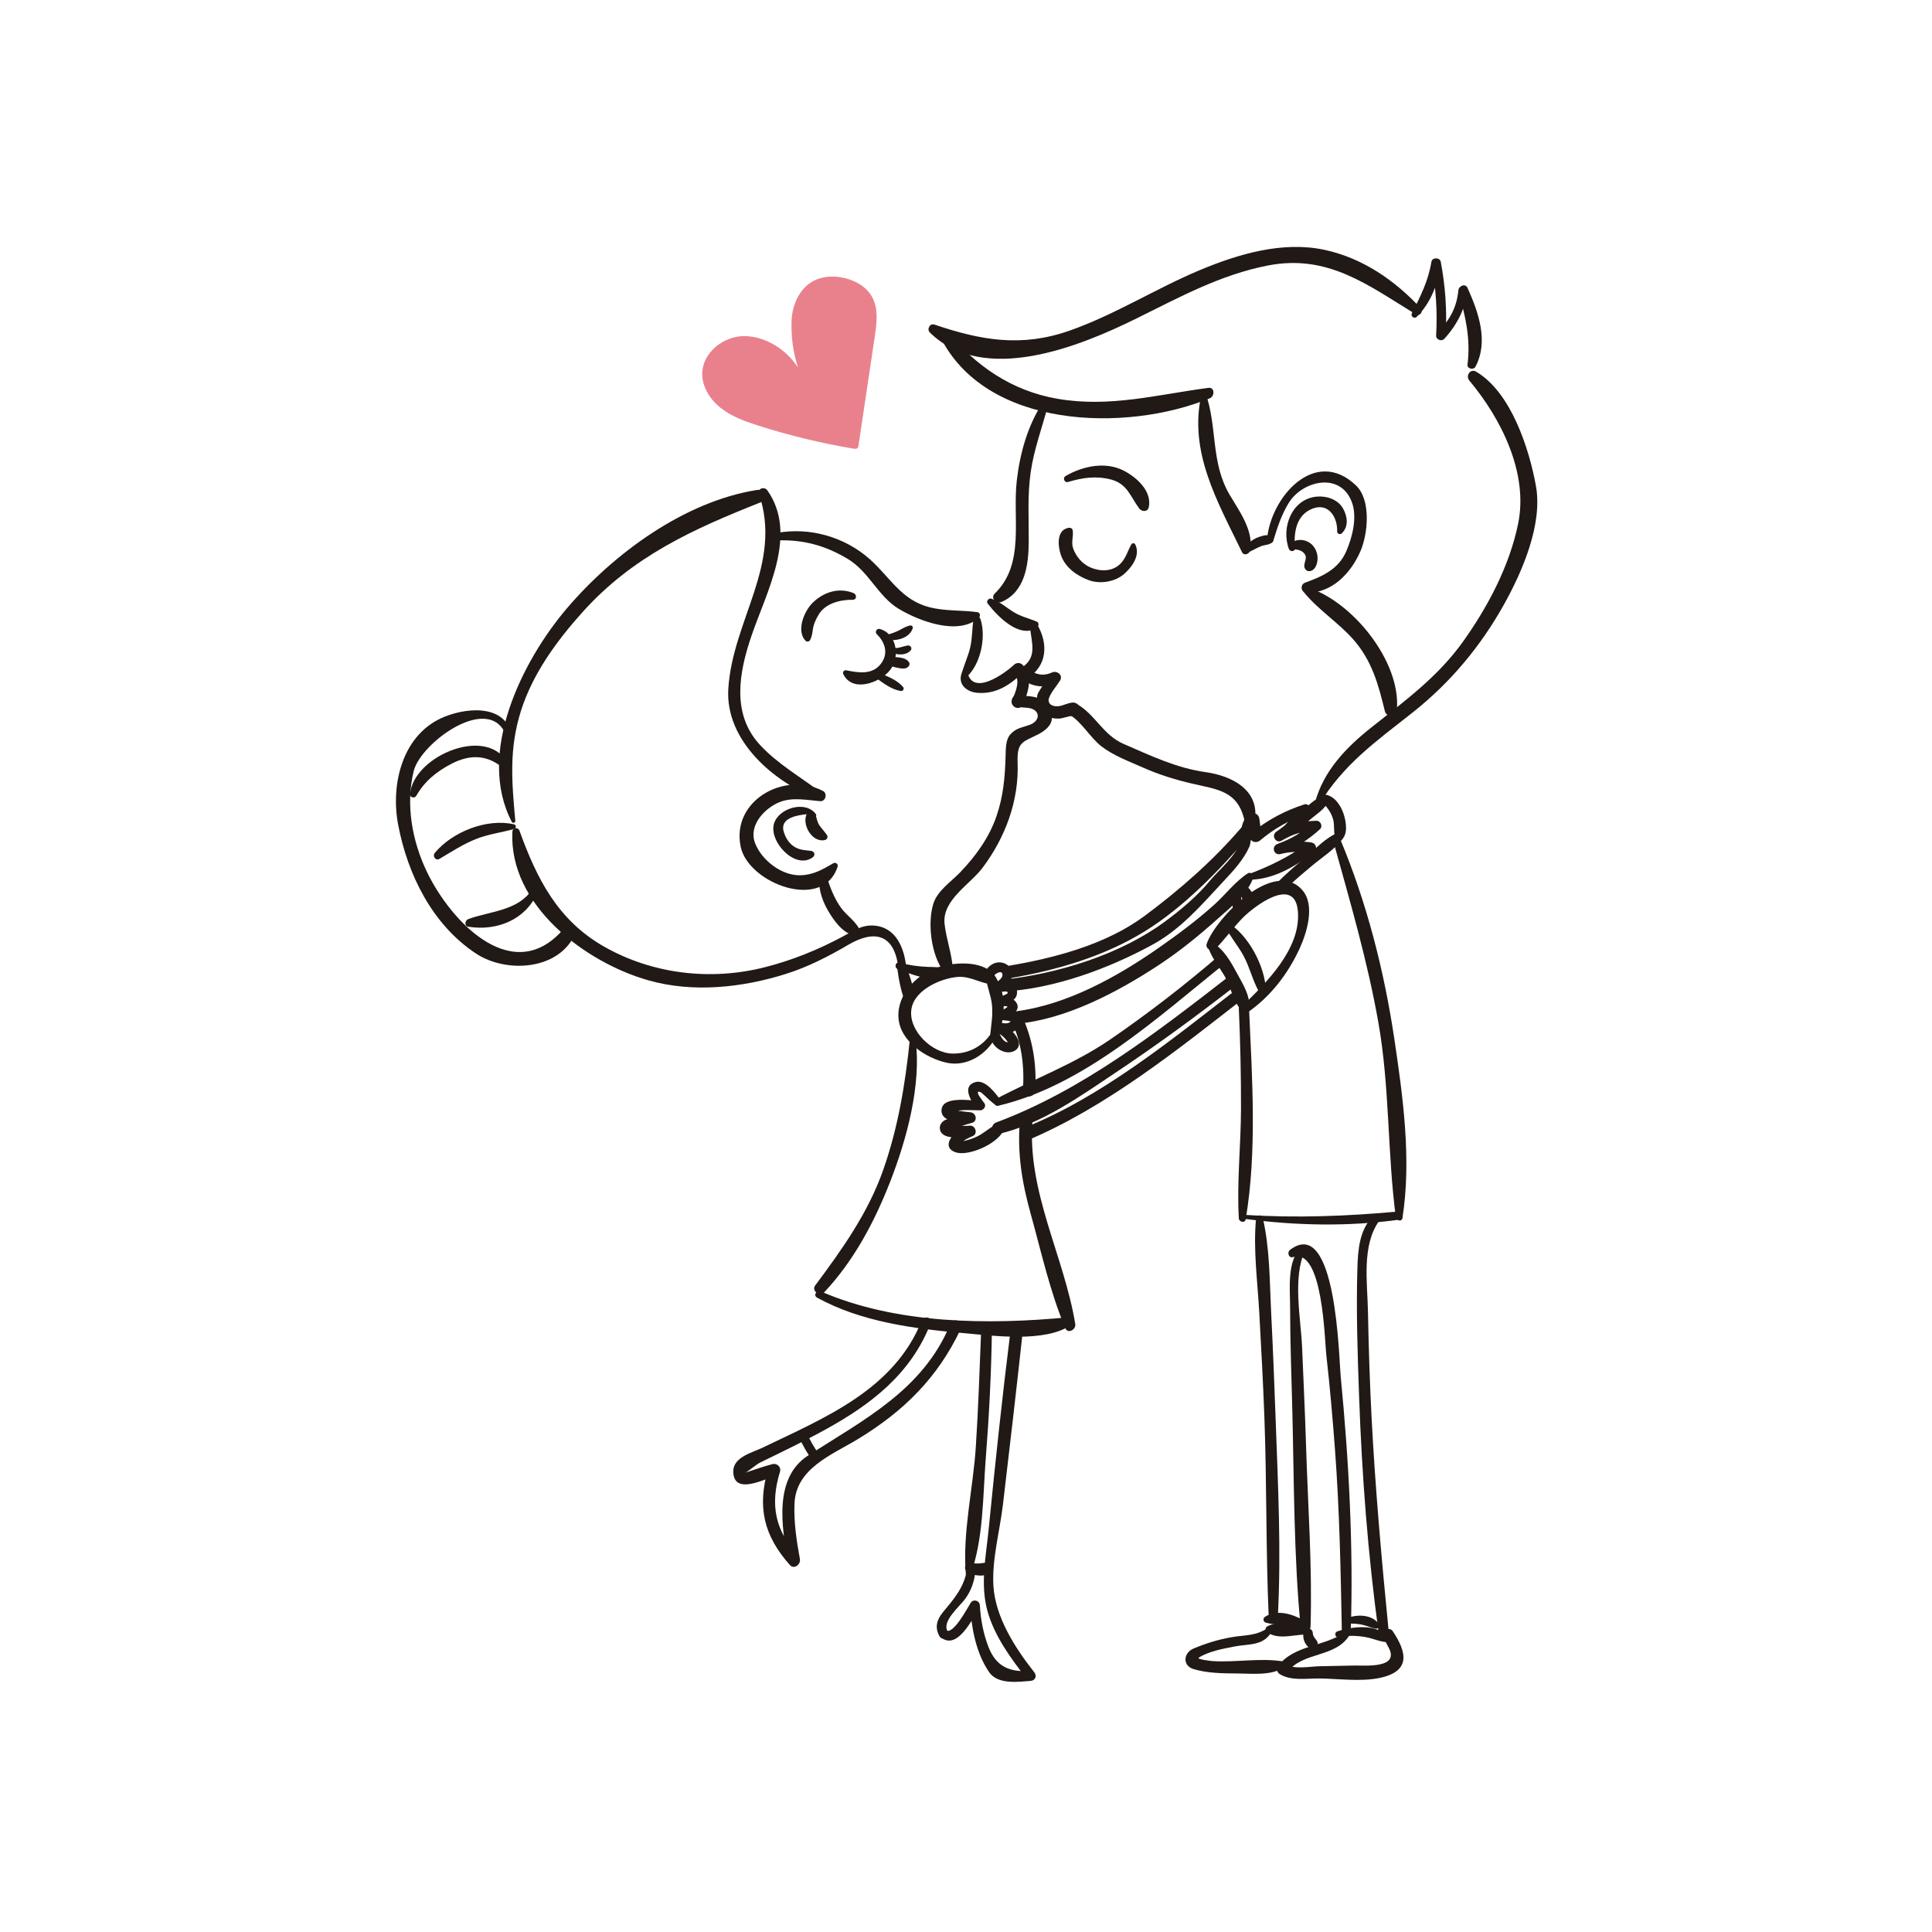 <?xml version="1.0" encoding="utf-8"?>
<!-- Generator: Adobe Illustrator 16.0.0, SVG Export Plug-In . SVG Version: 6.00 Build 0)  -->
<!DOCTYPE svg PUBLIC "-//W3C//DTD SVG 1.1//EN" "http://www.w3.org/Graphics/SVG/1.1/DTD/svg11.dtd">
<svg version="1.1" id="Layer_1" xmlns="http://www.w3.org/2000/svg" xmlns:xlink="http://www.w3.org/1999/xlink" x="0px" y="0px"
	 width="350px" height="350px" viewBox="0 0 350 350" enable-background="new 0 0 350 350" xml:space="preserve">
<g>
	<g>
		<path fill="#E9818C" d="M155.527,80.701c0.983-6.592,1.968-13.183,2.952-19.774c0.357-2.391,0.682-4.979-0.474-7.101
			c-1.007-1.848-2.998-2.994-5.048-3.467c-1.906-0.44-3.997-0.35-5.708,0.6c-2.492,1.384-3.754,4.364-3.849,7.212
			c-0.094,2.849,0.274,5.632,1.144,8.346l-0.06-0.04c-2.042-3.174-5.831-5.553-9.605-5.59c-3.775-0.037-7.592,2.965-7.664,6.739
			c-0.047,2.492,1.457,4.815,3.427,6.342c1.969,1.527,4.367,2.381,6.741,3.139c5.635,1.798,11.399,3.191,17.234,4.165
			c0.26,0.043,0.566,0.071,0.746-0.121C155.474,81.033,155.502,80.862,155.527,80.701z"/>
	</g>
	<g>
		<g>
			<g>
				<path fill="#211915" d="M238.923,145.818c4.462-7.378,10.354-11.499,16.985-16.742c6.83-5.4,12.312-11.97,16.551-19.565
					c3.323-5.954,7.047-14.539,5.788-21.487c-1.229-6.787-4.523-16.976-10.834-20.691c-1.05-0.618-1.952,0.746-1.235,1.601
					c5.768,6.887,10.727,16.753,8.848,25.93c-1.572,7.682-5.495,15.083-10.018,21.414c-4.519,6.324-10.531,10.717-16.542,15.478
					c-4.612,3.653-8.744,7.914-10.271,13.756C238.08,145.951,238.688,146.206,238.923,145.818L238.923,145.818z"/>
			</g>
		</g>
		<g>
			<g>
				<path fill="#211915" d="M256.66,57.394c2.595-2.586,3.795-5.917,4.35-9.487c-0.566,0-1.133,0-1.699,0
					c0.838,4.285,1.101,8.516,0.858,12.868c-0.042,0.747,0.976,1.151,1.474,0.61c2.291-2.485,3.643-5.246,4.303-8.547
					c-0.573,0-1.147,0-1.721,0c1.265,4.503,2.216,8.491,1.631,13.205c-0.097,0.777,1.101,1.038,1.441,0.39
					c2.417-4.594,0.55-9.845-1.441-14.283c-0.401-0.893-1.591-0.333-1.662,0.45c-0.281,3.062-1.559,5.447-3.771,7.564
					c0.491,0.203,0.982,0.407,1.474,0.61c0.259-4.493-0.053-8.918-0.886-13.337c-0.157-0.834-1.561-0.855-1.699,0
					c-0.552,3.391-1.96,6.262-3.533,9.274C255.485,57.271,256.196,57.856,256.66,57.394L256.66,57.394z"/>
			</g>
		</g>
		<g>
			<g>
				<path fill="#211915" d="M257.365,55.829c-4.722-5.096-10.564-9.09-17.413-10.566c-7.602-1.638-15.72,0.782-22.671,3.705
					c-8.002,3.365-15.337,8.061-23.558,10.944c-8.695,3.051-16.036,1.735-24.442-1.11c-0.827-0.28-1.425,0.848-0.833,1.43
					c9.839,9.655,27.273,2.48,37.469-2.556c7.746-3.826,15.21-7.921,23.783-9.58c10.886-2.107,18.135,3.573,26.798,8.855
					C257.211,57.386,257.906,56.413,257.365,55.829L257.365,55.829z"/>
			</g>
		</g>
		<g>
			<g>
				<path fill="#211915" d="M170.169,60.691c8.17,17.106,33.847,17.688,49.005,11.462c0.904-0.372,0.914-2.042-0.256-1.888
					c-9.285,1.222-17.875,3.608-27.328,1.981c-8.368-1.44-14.947-6.022-20.206-12.492C170.794,59.029,169.815,59.951,170.169,60.691
					L170.169,60.691z"/>
			</g>
		</g>
		<g>
			<g>
				<path fill="#211915" d="M217.715,71.213c-2.521,10.544,2.892,19.708,7.27,28.785c0.403,0.835,1.458,0.304,1.551-0.42
					c0.465-3.646-2.003-6.937-3.777-9.951c-3.478-5.908-2.18-12.279-4.365-18.414C218.282,70.904,217.801,70.852,217.715,71.213
					L217.715,71.213z"/>
			</g>
		</g>
		<g>
			<g>
				<path fill="#211915" d="M226.406,99.932c0.729-0.315,1.392-0.745,2.144-1.019c0.692-0.252,1.642-0.16,2.044-0.876
					c0.092-0.163,0.116-0.407,0-0.567c-0.596-0.822-1.676-0.482-2.497-0.201c-0.963,0.33-1.975,0.979-2.444,1.91
					C225.389,99.702,225.906,100.148,226.406,99.932L226.406,99.932z"/>
			</g>
		</g>
		<g>
			<g>
				<path fill="#211915" d="M230.655,98.004c0.754-2.428,1.473-4.736,2.828-6.92c2.486-4.005,9.303-5.638,11.396-0.178
					c1.055,2.751,0.116,6.424-0.998,8.983c-1.421,3.264-4.332,4.533-7.43,5.658c-0.969,0.352-0.834,1.783,0.246,1.818
					c4.593,0.148,8.045-3.565,9.754-7.49c1.359-3.124,1.982-9.269-0.788-11.92c-7.473-7.152-15.583,2.234-16.136,9.896
					C229.479,98.521,230.47,98.602,230.655,98.004L230.655,98.004z"/>
			</g>
		</g>
		<g>
			<g>
				<path fill="#211915" d="M234.585,99.313c-0.232-2.875,0.225-6.09,3.295-7.206c2.876-1.045,4.454,1.718,4.356,4.167
					c-0.018,0.439,0.544,0.638,0.84,0.348c1.271-1.243,1.048-2.991,0.258-4.45c-0.912-1.683-2.979-2.363-4.767-2.208
					c-4.561,0.396-6.52,5.656-5.064,9.495C233.708,100,234.639,99.976,234.585,99.313L234.585,99.313z"/>
			</g>
		</g>
		<g>
			<g>
				<path fill="#211915" d="M234.155,99.571c0.784-0.127,1.771,0.136,2.218,0.822c0.549,0.841-0.317,1.639-0.031,2.466
					c0.122,0.351,0.415,0.614,0.803,0.611c0.987-0.008,1.421-1.06,1.521-1.905c0.1-0.843-0.104-1.695-0.573-2.403
					c-0.998-1.505-3.206-1.833-4.495-0.551C233.156,99.049,233.619,99.658,234.155,99.571L234.155,99.571z"/>
			</g>
		</g>
		<g>
			<g>
				<path fill="#211915" d="M236.179,107.247c2.551,3.165,6.188,5.462,8.926,8.531c3.413,3.826,4.602,8.203,5.772,13.038
					c0.312,1.287,2.09,0.901,2.187-0.296c0.712-8.786-8.154-19.687-16.36-22.174C236.141,106.176,235.864,106.856,236.179,107.247
					L236.179,107.247z"/>
			</g>
		</g>
		<g>
			<g>
				<path fill="#211915" d="M178.924,109.331c1.72,2.245,5.757,6.48,8.905,4.384c0.351-0.233,0.47-0.891,0-1.093
					c-1.387-0.596-2.83-0.904-4.134-1.698c-1.407-0.856-2.522-1.906-4.097-2.472C179.131,108.285,178.605,108.916,178.924,109.331
					L178.924,109.331z"/>
			</g>
		</g>
		<g>
			<g>
				<path fill="#211915" d="M204.962,98.611c-0.715,1.239-0.968,2.505-2.035,3.558c-1.444,1.424-3.656,1.38-5.389,0.63
					c-1.487-0.644-2.625-1.993-3.142-3.501c-0.371-1.08,0.114-2.169-0.075-3.26c-0.06-0.343-0.439-0.469-0.735-0.417
					c-2.244,0.389-1.955,3.323-1.392,4.938c0.798,2.284,2.89,3.758,5.069,4.551c2.094,0.762,4.821,0.292,6.479-1.21
					c1.418-1.286,2.885-3.366,1.907-5.289C205.513,98.341,205.104,98.363,204.962,98.611L204.962,98.611z"/>
			</g>
		</g>
		<g>
			<g>
				<path fill="#211915" d="M193.48,87.316c2.651-0.789,5.132-1.161,7.852-0.429c2.911,0.783,3.489,3.146,5.06,5.244
					c0.443,0.592,1.521,0.652,1.714-0.224c0.629-2.871-2.104-5.357-4.416-6.587c-3.359-1.788-7.542-0.901-10.66,0.925
					C192.46,86.579,192.837,87.507,193.48,87.316L193.48,87.316z"/>
			</g>
		</g>
		<g>
			<g>
				<path fill="#211915" d="M239.426,145.118c0.888,1.04,1.643,1.87,2.055,3.221c0.353,1.155,0.032,2.522,0.475,3.61
					c0.136,0.333,0.513,0.573,0.861,0.35c1.508-0.965,1.051-3.455,0.585-4.866c-0.514-1.554-1.71-3.361-3.486-3.496
					C239.262,143.889,239.071,144.702,239.426,145.118L239.426,145.118z"/>
			</g>
		</g>
		<g>
			<g>
				<path fill="#211915" d="M240.113,144.24c-1.555,0.052-2.89,1.546-4.044,2.483c-1.126,0.914-3.18,2.021-3.521,3.483
					c-0.107,0.461,0.21,0.84,0.667,0.875c1.529,0.118,2.976-1.616,4.052-2.547c1.148-0.994,2.924-2.051,3.444-3.509
					C240.847,144.65,240.497,144.228,240.113,144.24L240.113,144.24z"/>
			</g>
		</g>
		<g>
			<g>
				<path fill="#211915" d="M224.418,160.042c-0.515,0.495-0.078,1.278,0.148,1.809c0.262,0.613,0.62,1.129,0.819,1.779
					c0.174,0.568,0.756,0.922,1.341,0.761c0.743-0.205,0.921-0.965,0.651-1.601c-0.298-0.7-0.689-1.455-1.251-1.984
					C225.745,160.444,224.989,159.492,224.418,160.042L224.418,160.042z"/>
			</g>
		</g>
		<g>
			<g>
				<path fill="#211915" d="M188.919,72.904c-2.74,4.146-4.149,9.228-4.716,14.138c-0.804,6.965,1.533,15.114-3.974,20.464
					c-0.865,0.841,0.229,1.957,1.193,1.546c4.31-1.834,4.921-6.759,4.944-10.927c0.023-4.28-0.253-8.293,0.352-12.573
					c0.595-4.205,2.113-8.152,3.164-12.242C190.035,72.716,189.245,72.41,188.919,72.904L188.919,72.904z"/>
			</g>
		</g>
		<g>
			<g>
				<path fill="#211915" d="M224.979,160.353c0.257,0,0.257-0.398,0-0.398S224.723,160.353,224.979,160.353L224.979,160.353z"/>
			</g>
		</g>
		<g>
			<g>
				<path fill="#211915" d="M224.423,182.604c0.269,6.083,0.412,12.166,0.396,18.255c-0.017,6.592-0.771,13.294-0.392,19.865
					c0.039,0.675,1.118,0.907,1.243,0.168c2.084-12.335,1.153-25.831,0.604-38.288C226.222,181.414,224.37,181.409,224.423,182.604
					L224.423,182.604z"/>
			</g>
		</g>
		<g>
			<g>
				<path fill="#211915" d="M223.387,160.982c-0.234,1.427-0.104,2.842-0.021,4.277c0.065,1.136,1.866,1.118,1.758,0
					c-0.14-1.438-0.21-2.898-0.674-4.277C224.291,160.513,223.482,160.402,223.387,160.982L223.387,160.982z"/>
			</g>
		</g>
		<g>
			<g>
				<path fill="#211915" d="M221.876,167.713c0.929,1.912,2.36,3.535,3.384,5.407c1.14,2.086,1.644,4.453,2.799,6.519
					c0.323,0.577,1.26,0.326,1.245-0.337c-0.095-4.167-3.203-10.058-6.883-12.135C222.056,166.962,221.705,167.363,221.876,167.713
					L221.876,167.713z"/>
			</g>
		</g>
		<g>
			<g>
				<path fill="#211915" d="M225.543,220.813c9.302,1.233,18.727,1.42,28.038,0.133c0.836-0.116,0.64-1.551-0.199-1.474
					c-9.305,0.852-18.501,1.212-27.839,0.614C225.064,220.056,225.094,220.753,225.543,220.813L225.543,220.813z"/>
			</g>
		</g>
		<g>
			<g>
				<path fill="#211915" d="M234.284,227.729c5.36-1.723,5.681,15.001,5.989,17.729c0.652,5.751,1.153,11.521,1.583,17.292
					c0.813,10.926,1.026,21.823,1.232,32.772c0.02,1.044,1.584,1.041,1.617,0c0.494-15.386-0.339-30.917-1.833-46.228
					c-0.314-3.227-0.778-29.152-9.149-22.894C233.109,226.861,233.439,228.002,234.284,227.729L234.284,227.729z"/>
			</g>
		</g>
		<g>
			<g>
				<path fill="#211915" d="M248.778,220.308c-2.519,2.427-2.774,6.146-2.875,9.468c-0.233,7.74,0.035,15.537,0.313,23.273
					c0.511,14.295,1.598,28.608,3.543,42.781c0.142,1.031,1.92,0.789,1.818-0.246c-1.264-12.874-2.424-25.738-3.096-38.659
					c-0.336-6.458-0.537-12.925-0.663-19.39c-0.101-5.207-1.172-11.899,2.046-16.39C250.336,220.488,249.326,219.78,248.778,220.308
					L248.778,220.308z"/>
			</g>
		</g>
		<g>
			<g>
				<path fill="#211915" d="M243.742,295.648c-3.835,2.718-9.287,2.273-12.274,6.229c-0.342,0.452-0.068,1.145,0.369,1.408
					c2.126,1.279,4.796,0.759,7.2,0.787c3.477,0.041,7.506,0.617,10.925-0.104c5.562-1.174,4.987-4.548,2.332-8.487
					c-0.422-0.626-1.675-0.479-1.572,0.426c0.138,1.213,0.178,1.378,0.786,2.463c2.207,3.937-4.146,3.326-6.137,3.357
					c-2.111,0.034-4.223,0.079-6.334,0.13c-1.817,0.043-4.508,0.606-6.161-0.349c0.123,0.47,0.246,0.938,0.369,1.408
					c2.733-3.73,8.577-2.549,11.17-6.596C244.673,295.92,244.148,295.359,243.742,295.648L243.742,295.648z"/>
			</g>
		</g>
		<g>
			<g>
				<path fill="#211915" d="M242.594,296.618c1.573-0.369,3.1-0.321,4.686-0.064c1.367,0.223,2.575,0.847,3.969,0.943
					c0.455,0.031,0.557-0.513,0.331-0.8c-2.062-2.631-6.496-2.076-9.284-1.163C241.607,295.759,241.885,296.785,242.594,296.618
					L242.594,296.618z"/>
			</g>
		</g>
		<g>
			<g>
				<path fill="#211915" d="M244.929,294.139c0.703,0.005,1.401,0.081,2.083,0.255c0.731,0.187,1.45,0.526,2.188,0.646
					c0.429,0.069,0.893-0.354,0.609-0.792c-1.033-1.595-3.374-1.795-5.049-1.352C244.063,293.08,244.217,294.134,244.929,294.139
					L244.929,294.139z"/>
			</g>
		</g>
		<g>
			<g>
				<path fill="#211915" d="M227.54,220.797c-0.53,5.573,0.284,11.392,0.588,16.977c0.347,6.373,0.701,12.745,0.933,19.123
					c0.438,12.039,0.254,24.11,0.783,36.141c0.047,1.06,1.584,1.055,1.641,0c0.643-11.998,0.037-24.144-0.399-36.141
					c-0.232-6.376-0.48-12.751-0.806-19.123c-0.289-5.651-0.223-11.619-1.52-17.142C228.59,219.905,227.603,220.138,227.54,220.797
					L227.54,220.797z"/>
			</g>
		</g>
		<g>
			<g>
				<path fill="#211915" d="M235.716,225.958c-2.603,2.45-2.004,7.516-2.002,10.781c0.003,6.375,0.259,12.755,0.412,19.128
					c0.311,12.873,0.261,25.987,1.487,38.807c0.109,1.142,1.769,1.182,1.805,0c0.332-10.952-0.488-22.034-0.822-32.985
					c-0.178-5.822-0.467-11.644-0.701-17.464c-0.213-5.278-1.796-12.74,0.539-17.713
					C236.65,226.051,236.109,225.588,235.716,225.958L235.716,225.958z"/>
			</g>
		</g>
		<g>
			<g>
				<path fill="#211915" d="M236.488,294.963c-2.2-0.322-4.774-1.491-6.899-0.336c-0.445,0.242-0.372,0.835,0,1.094
					c1.933,1.341,4.581,0.472,6.744,0.394C236.964,296.092,237.168,295.063,236.488,294.963L236.488,294.963z"/>
			</g>
		</g>
		<g>
			<g>
				<path fill="#211915" d="M236.062,293.469c-2.104-1.111-4.673-1.935-6.885-0.58c-0.43,0.264-0.355,0.933,0.14,1.071
					c1.996,0.554,4.139,0.376,6.14,0.943C236.306,295.145,236.857,293.889,236.062,293.469L236.062,293.469z"/>
			</g>
		</g>
		<g>
			<g>
				<path fill="#211915" d="M229.741,294.855c-2.129,1.557-4.179,1.309-6.639,1.74c-2.403,0.421-4.647,1.109-6.891,2.058
					c-1.826,0.771-2.037,3.088-0.015,3.708c2.545,0.78,5.409,0.786,8.044,0.805c2.438,0.018,6.02,0.4,8.176-0.991
					c0.436-0.281,0.455-1.127-0.159-1.222c-4.044-0.621-8.478,0.233-12.601-0.031c-0.321-0.021-2.949-0.33-2.484-0.626
					c1.79-1.139,4.341-1.6,6.397-2.004c2.679-0.526,5.359-0.059,6.844-2.764C230.634,295.128,230.162,294.547,229.741,294.855
					L229.741,294.855z"/>
			</g>
		</g>
		<g>
			<g>
				<path fill="#211915" d="M236.119,295.873c-0.131,1.053,0.287,2.104,1.156,2.713c0.351,0.244,0.877,0.136,1.164-0.15
					c0.396-0.397,0.332-0.955,0-1.358c-0.304-0.369-0.585-0.707-0.609-1.204C237.775,294.744,236.252,294.802,236.119,295.873
					L236.119,295.873z"/>
			</g>
		</g>
		<g>
			<g>
				<path fill="#211915" d="M225.997,183.424c4.161-2.88,7.316-6.979,9.421-11.55c1.286-2.792,2.9-7.84,0.537-10.591
					c-5.104-5.939-15.679,4.998-17.344,9.667c-0.329,0.921,0.945,1.569,1.586,0.924c1.765-1.779,3.2-3.83,4.965-5.626
					c1.911-1.947,9.528-7.862,9.976-0.993c0.438,6.717-5.716,12.755-10.064,16.974C224.463,182.82,225.274,183.925,225.997,183.424
					L225.997,183.424z"/>
			</g>
		</g>
		<g>
			<g>
				<path fill="#211915" d="M218.822,171.383c0.541,2.009,2.05,3.727,3.069,5.52c1.109,1.953,1.567,4.771,3.193,6.307
					c0.354,0.334,0.939,0.188,1.077-0.285c0.616-2.104-0.994-4.627-1.972-6.436c-1.093-2.021-2.474-4.602-4.576-5.714
					C219.201,170.555,218.695,170.912,218.822,171.383L218.822,171.383z"/>
			</g>
		</g>
		<g>
			<g>
				<path fill="#211915" d="M164.171,175.339c-0.29-3.499-1.812-7.405-5.899-7.665c-2.146-0.137-3.612,0.922-5.5,1.936
					c-4.545,2.441-9.172,4.325-14.173,5.603c-9.817,2.509-20.396,1.273-29.191-3.741c-8.376-4.775-12.162-12.29-15.296-20.975
					c-0.25-0.695-1.251-0.585-1.289,0.174c-0.655,13.287,13.17,23.66,24.608,26.917c8.14,2.317,17.088,1.334,25.037-1.185
					c3.957-1.253,7.642-3.153,11.209-5.246c4.568-2.681,8.342-2.134,9.064,4.18C162.844,176.236,164.248,176.268,164.171,175.339
					L164.171,175.339z"/>
			</g>
		</g>
		<g>
			<g>
				<path fill="#211915" d="M148.374,158.791c-0.114,2.568,0.683,4.726,2.054,6.881c1.042,1.638,2.822,3.931,4.958,3.786
					c0.315-0.021,0.611-0.316,0.497-0.653c-0.59-1.74-2.399-2.827-3.48-4.287c-1.273-1.721-2.063-3.879-2.716-5.904
					C149.452,157.889,148.408,158.031,148.374,158.791L148.374,158.791z"/>
			</g>
		</g>
		<g>
			<g>
				<path fill="#211915" d="M150.974,156.381c-1.998,1.155-3.667,2.151-6.054,2.183c-3.405,0.044-7.003-2.8-8.15-5.878
					c-1.199-3.216,1.824-6.343,4.509-7.394c2.318-0.907,4.917-0.345,7.306-0.151c0.99,0.081,1.358-1.412,0.503-1.856
					c-7.01-3.644-16.652,1.796-14.907,10.115c1.396,6.65,14.955,11.784,17.568,3.578
					C151.892,156.526,151.362,156.157,150.974,156.381L150.974,156.381z"/>
			</g>
		</g>
		<g>
			<g>
				<path fill="#211915" d="M147.829,147.533c-1.812-2.6-6.704-1.199-7.598,1.627c-1.029,3.252,3.826,8.504,7.013,6.144
					c0.52-0.385,0.311-1.076-0.313-1.157c-1.003-0.131-1.851-0.123-2.78-0.604c-1.131-0.585-1.841-1.724-2.182-2.909
					c-0.488-1.694,0.893-2.475,2.258-2.811c0.552-0.136,2.699-0.626,3.138-0.018C147.564,148.083,148.029,147.821,147.829,147.533
					L147.829,147.533z"/>
			</g>
		</g>
		<g>
			<g>
				<path fill="#211915" d="M146.242,147.284c-1.16,1.938,0.869,5.492,3.245,4.882c0.353-0.091,0.537-0.531,0.343-0.844
					c-0.386-0.622-0.92-1.137-1.343-1.737c-0.475-0.673-0.514-1.374-0.789-2.111C147.464,146.847,146.619,146.655,146.242,147.284
					L146.242,147.284z"/>
			</g>
		</g>
		<g>
			<g>
				<path fill="#211915" d="M148.715,143.56c-3.747-2.858-7.753-5.088-11.01-8.584c-5.252-5.638-3.813-13.183-1.576-19.768
					c2.708-7.97,8.538-18.382,2.865-26.403c-0.506-0.716-1.815-0.305-1.5,0.632c4.314,12.819-4.759,22.825-5.553,35.324
					c-0.597,9.403,8.236,16.937,16.259,20.02C148.971,145.077,149.262,143.977,148.715,143.56L148.715,143.56z"/>
			</g>
		</g>
		<g>
			<g>
				<path fill="#211915" d="M140.797,97.902c4.72-0.186,8.839,0.953,12.869,3.407c3.76,2.29,5.447,6.762,9.12,8.97
					c3.707,2.228,10.836,4.979,14.575,1.61c0.303-0.272,0.179-0.917-0.259-0.979c-2.952-0.425-5.771-0.15-8.741-0.91
					c-5.066-1.295-7.123-5.415-10.744-8.657c-4.583-4.102-11.001-5.915-17-4.775C139.858,96.711,140.039,97.932,140.797,97.902
					L140.797,97.902z"/>
			</g>
		</g>
		<g>
			<g>
				<path fill="#211915" d="M176.343,112.119c-0.233,1.72-0.188,3.427-0.574,5.135c-0.386,1.705-1.178,3.246-1.581,4.939
					c-0.124,0.519,0.475,0.839,0.862,0.502c2.6-2.268,3.657-7.334,2.558-10.576C177.423,111.57,176.438,111.42,176.343,112.119
					L176.343,112.119z"/>
			</g>
		</g>
		<g>
			<g>
				<g>
					<path fill="#211915" d="M158.833,114.883c1.575,1.527,2.17,3.623,0.678,5.457c-1.593,1.957-4.046,1.526-6.191,1.094
						c-0.425-0.085-0.734,0.318-0.543,0.706c1.682,3.41,6.675,1.52,8.461-0.743c1.839-2.331,1.29-6.577-1.857-7.454
						C158.841,113.792,158.426,114.488,158.833,114.883L158.833,114.883z"/>
				</g>
			</g>
			<g>
				<g>
					<path fill="#211915" d="M160.582,115.862c1.682,0.349,4.183-0.187,4.768-2.059c0.096-0.307-0.207-0.549-0.49-0.49
						c-0.667,0.138-1.281,0.5-1.875,0.822c-0.724,0.391-1.615,0.673-2.402,0.914C160.204,115.164,160.155,115.774,160.582,115.862
						L160.582,115.862z"/>
				</g>
			</g>
			<g>
				<g>
					<path fill="#211915" d="M161.556,118.273c1.084,0.383,2.534,0.504,3.39-0.414c0.398-0.428-0.005-1.01-0.536-0.921
						c-0.889,0.149-1.675,0.579-2.604,0.431C161.213,117.275,160.978,118.069,161.556,118.273L161.556,118.273z"/>
				</g>
			</g>
			<g>
				<g>
					<path fill="#211915" d="M160.796,120.489c0.612,0.173,1.228,0.387,1.854,0.5c0.602,0.108,1.243,0.271,1.779-0.106
						c0.283-0.199,0.469-0.608,0.244-0.93c-0.731-1.046-2.531-0.877-3.674-0.959C160.122,118.93,159.988,120.261,160.796,120.489
						L160.796,120.489z"/>
				</g>
			</g>
			<g>
				<g>
					<path fill="#211915" d="M158.882,122.943c1.3,0.928,2.659,1.961,4.267,2.233c0.439,0.075,0.74-0.394,0.433-0.744
						c-1.108-1.264-2.752-1.879-4.267-2.518C158.688,121.65,158.403,122.601,158.882,122.943L158.882,122.943z"/>
				</g>
			</g>
		</g>
		<g>
			<g>
				<path fill="#211915" d="M154.648,107.456c-2.652-1.1-5.438-0.217-7.437,1.751c-1.528,1.506-2.996,5.016-1.304,6.857
					c0.228,0.247,0.691,0.193,0.847-0.109c0.276-0.538,0.392-1.078,0.465-1.688c0.131-1.097,0.55-2.059,1.128-2.992
					c1.252-2.019,3.93-2.644,6.139-2.623C155.227,108.659,155.246,107.703,154.648,107.456L154.648,107.456z"/>
			</g>
		</g>
		<g>
			<g>
				<path fill="#211915" d="M92.84,134.006c-0.636-6.277-7.59-6.017-12.2-4.207c-7.698,3.024-9.917,12.167-8.518,19.571
					c1.716,9.086,6.21,18.151,14.091,23.363c5.537,3.663,15.174,3.053,18.05-3.706c0.433-1.017-0.862-2.354-1.693-1.306
					c-9.181,11.562-20.741-0.483-25.195-9.704c-2.714-5.619-3.928-12.271-2.417-18.364c1.303-5.252,14.556-14.871,17.03-5.532
					C92.111,134.583,92.891,134.502,92.84,134.006L92.84,134.006z"/>
			</g>
		</g>
		<g>
			<g>
				<path fill="#211915" d="M92.229,138.853c-3.252-7.875-17.393-2.035-17.942,5.031c-0.047,0.607,0.832,0.796,1.114,0.302
					c1.517-2.658,3.646-4.382,6.327-5.788c3.553-1.862,6.706-1.658,9.659,0.945C91.725,139.641,92.438,139.36,92.229,138.853
					L92.229,138.853z"/>
			</g>
		</g>
		<g>
			<g>
				<path fill="#211915" d="M93.142,149.343c-4.9-1.157-11.206,1.344-14.366,5.16c-0.481,0.582,0.123,1.505,0.838,1.086
					c2.217-1.299,4.333-2.708,6.74-3.642c2.199-0.853,4.531-1.131,6.788-1.769C93.544,150.065,93.568,149.443,93.142,149.343
					L93.142,149.343z"/>
			</g>
		</g>
		<g>
			<g>
				<path fill="#211915" d="M96.313,161.247c-2.55,3.787-7.649,3.833-11.487,5.258c-0.588,0.219-0.769,1.256,0,1.379
					c5.16,0.822,10.315-1.229,12.478-6.057C97.604,161.157,96.732,160.624,96.313,161.247L96.313,161.247z"/>
			</g>
		</g>
		<g>
			<g>
				<path fill="#211915" d="M93.354,148.723c-0.639-7.093-1.169-13.023,1.031-19.974c2.135-6.741,6.507-12.703,11.181-17.897
					c9.048-10.055,19.917-14.966,32.183-19.829c1.41-0.559,0.875-2.499-0.623-2.26c-13.167,2.095-25.962,11.52-34.417,21.432
					c-8.115,9.514-16.475,26.289-9.989,38.698C92.872,149.185,93.384,149.062,93.354,148.723L93.354,148.723z"/>
			</g>
		</g>
		<g>
			<g>
				<g>
					<path fill="#211915" d="M179.51,187.275c-1.637,2.354-4.036,3.608-6.897,3.592c-3.796-0.023-8.138-4.237-7.493-8.108
						c0.579-3.473,5.284-5.489,8.282-5.771c2.428-0.228,4.282,1.267,6.586,1.354c0.534,0.021,0.794-0.575,0.577-1.005
						c-1.734-3.429-7.298-3.093-10.415-2.173c-3.964,1.169-7.653,4.893-7.388,9.179c0.266,4.303,4.97,7.351,8.724,8.177
						c3.695,0.814,7.321-1.531,8.934-4.711C180.73,187.196,179.896,186.72,179.51,187.275L179.51,187.275z"/>
				</g>
			</g>
			<g>
				<g>
					<path fill="#211915" d="M180.509,187.905c1.764-3.005,1.917-8.565-0.503-11.279c-0.438-0.492-1.435-0.129-1.36,0.563
						c0.175,1.638,0.874,3.136,1.054,4.796c0.205,1.9-0.144,3.73-0.326,5.612C179.313,188.225,180.22,188.397,180.509,187.905
						L180.509,187.905z"/>
				</g>
			</g>
			<g>
				<g>
					<path fill="#211915" d="M179.616,187.092c-0.743,2.101,2.271,4.332,4.152,3.291c2.43-1.344-1.106-4.73-2.714-5.051
						c-0.733-0.146-1.4,0.753-0.774,1.331c0.451,0.416,0.977,0.714,1.434,1.123c0.23,0.205,0.433,0.438,0.629,0.675
						c0.092,0.123,0.178,0.249,0.26,0.378c0.094,0.286,0.188,0.264,0.283-0.068c-1.039,0.34-1.669-1.179-1.963-1.849
						C180.65,186.301,179.799,186.577,179.616,187.092L179.616,187.092z"/>
				</g>
			</g>
			<g>
				<g>
					<path fill="#211915" d="M180.243,186.013c1.149,1.553,3.667,1.484,4.573-0.324c0.526-1.051-0.02-2.051-1.063-2.426
						c-0.489-0.176-1.063-0.21-1.575-0.258c-0.607-0.056-1.149,0.042-1.493,0.585c-0.113,0.179-0.127,0.473,0,0.65
						c0.322,0.449,0.716,0.583,1.26,0.605c0.309,0.013,0.609,0.063,0.913,0.123c0.134,0.028,0.267,0.062,0.397,0.1
						c-0.026-0.191-0.063-0.241-0.108-0.147c-0.313,0.668-1.539,0.513-2.038,0.226C180.596,184.852,179.849,185.479,180.243,186.013
						L180.243,186.013z"/>
				</g>
			</g>
			<g>
				<g>
					<path fill="#211915" d="M181.206,184.092c0.717,0.145,1.32,0.081,1.983-0.225c0.631-0.291,1.288-0.925,1.159-1.674
						c-0.12-0.697-0.78-1.216-1.41-1.456c-0.722-0.274-1.438-0.233-2.043,0.255c-0.541,0.437-0.066,1.272,0.533,1.286
						c0.337,0.008,1.227-0.128,1.322,0.356c0-0.147,0-0.294,0-0.441c0.018-0.022,0.035-0.046,0.053-0.069
						c-0.069,0.075-0.143,0.146-0.22,0.215c-0.141,0.131-0.28,0.24-0.443,0.342c-0.299,0.188-0.595,0.36-0.935,0.462
						C180.765,183.274,180.708,183.991,181.206,184.092L181.206,184.092z"/>
				</g>
			</g>
			<g>
				<g>
					<path fill="#211915" d="M180.865,182.05c1.565-0.195,3.683-0.666,3.353-2.716c-0.137-0.851-1.104-1.406-1.879-1.496
						c-0.841-0.098-2.153,0.201-2.404,1.121c-0.105,0.386,0.131,0.681,0.467,0.822c0.488,0.204,0.921-0.062,1.393-0.189
						c0.201-0.055,0.75-0.046,0.765,0.274c0.007,0.163-0.541,0.374-0.658,0.42c-0.458,0.18-0.909,0.365-1.36,0.563
						C179.967,181.1,180.239,182.128,180.865,182.05L180.865,182.05z"/>
				</g>
			</g>
			<g>
				<g>
					<path fill="#211915" d="M180.287,179.43c1.809-0.076,3.393-1.649,2.986-3.516c-0.182-0.836-1.029-1.403-1.821-1.539
						c-0.904-0.154-1.719,0.195-2.364,0.817c-0.455,0.44-1.239,1.737-0.556,2.303c0.688,0.57,1.255-0.194,1.592-0.772
						c0.228-0.389,1.405-1.038,1.483-0.19c0.078,0.854-1.233,1.413-1.718,1.937C179.571,178.812,179.775,179.451,180.287,179.43
						L180.287,179.43z"/>
				</g>
			</g>
		</g>
		<g>
			<g>
				<path fill="#211915" d="M148.029,235.083c7.964,4.391,17.554,5.634,26.512,6.422c5.347,0.471,14.756,1.764,19.466-1.452
					c0.566-0.388,0.433-1.498-0.385-1.42c-14.616,1.398-31.244,1.264-44.931-4.683C147.936,233.622,147.27,234.665,148.029,235.083
					L148.029,235.083z"/>
			</g>
		</g>
		<g>
			<g>
				<path fill="#211915" d="M164.838,188.227c-0.834,8.125-2.13,16.046-4.855,23.771c-2.744,7.779-7.433,14.341-12.308,20.882
					c-0.708,0.95,0.83,2.088,1.62,1.25c5.385-5.712,9.144-12.816,11.978-20.08c2.998-7.684,5.671-17.522,4.597-25.823
					C165.785,187.571,164.907,187.556,164.838,188.227L164.838,188.227z"/>
			</g>
		</g>
		<g>
			<g>
				<path fill="#211915" d="M171.689,295.576c-1.169-1.819,2.161-4.546,3.167-5.929c1.089-1.498,1.652-3.144,1.848-4.969
					c0.096-0.891-1.43-1.097-1.565-0.212c-0.476,3.113-2.381,5.26-4.321,7.606c-1.13,1.366-1.515,2.815-0.605,4.366
					C170.771,297.393,172.286,296.504,171.689,295.576L171.689,295.576z"/>
			</g>
		</g>
		<g>
			<g>
				<path fill="#211915" d="M183.063,241.093c-1.495,11.938-2.77,23.921-3.951,35.894c-0.488,4.944-1.572,9.977-0.225,14.862
					c1.261,4.569,4.329,8.736,7.214,12.389c0.212-0.513,0.425-1.026,0.638-1.54c-3.727,0.28-6.263-0.668-7.688-4.389
					c-0.918-2.393-1.396-4.926-1.536-7.476c-0.05-0.891-1.184-1.225-1.672-0.453c-0.564,0.892-3.199,5.92-4.489,4.939
					c-0.721-0.548-1.651,0.669-0.966,1.252c2.993,2.548,5.747-3.235,7.004-5.285c-0.557-0.151-1.114-0.302-1.671-0.453
					c0.289,4.142,1.07,8.553,3.433,12.046c1.589,2.348,5.257,1.807,7.586,1.623c0.831-0.065,1.134-0.913,0.638-1.54
					c-3.436-4.351-7.04-9.916-7.407-15.615c-0.308-4.775,1.155-10.001,1.719-14.764c1.24-10.491,2.464-20.987,3.602-31.49
					C185.444,239.657,183.237,239.695,183.063,241.093L183.063,241.093z"/>
			</g>
		</g>
		<g>
			<g>
				<path fill="#211915" d="M177.742,241.093c-0.281,7.052-0.509,14.1-0.972,21.144c-0.489,7.455-2.438,15.53-1.793,22.95
					c0.042,0.481,0.661,0.565,0.829,0.112c2.382-6.438,2.242-14.365,2.778-21.155c0.604-7.663,1.001-15.364,1.104-23.051
					C179.704,239.834,177.792,239.845,177.742,241.093L177.742,241.093z"/>
			</g>
		</g>
		<g>
			<g>
				<path fill="#211915" d="M166.978,239.243c-5.007,12.503-17.503,17.564-28.801,23.002c-1.807,0.87-5.337,1.714-5.337,4.272
					c0,4.499,5.705,1.372,7.699,0.844c-0.452-0.452-0.904-0.903-1.355-1.355c-2.083,7.018-0.78,12.227,3.89,17.492
					c0.792,0.894,2.019-0.075,1.836-1.068c-0.608-3.303-1.115-6.675-0.979-10.041c0.259-6.391,6.795-8.837,11.462-11.667
					c8.295-5.032,14.502-11.131,18.659-19.979c0.651-1.386-1.346-2.223-1.928-0.813c-4.88,11.82-15.55,17.216-25.707,23.735
					c-6.312,4.052-4.812,13.032-3.626,19.348c0.612-0.356,1.224-0.713,1.836-1.068c-4.146-4.644-5.199-9.201-3.319-15.354
					c0.251-0.821-0.564-1.559-1.355-1.355c-1.672,0.429-3.287,1.022-4.928,1.556c0.379-0.123,1.999-1.506,2.693-1.845
					c3.997-1.951,7.993-3.861,11.889-6.012c8.308-4.586,15.472-10.115,18.998-19.243C169,238.671,167.376,238.25,166.978,239.243
					L166.978,239.243z"/>
			</g>
		</g>
		<g>
			<g>
				<path fill="#211915" d="M148.311,263.981c-0.092-0.917-0.765-1.701-1.205-2.493c-0.431-0.774-0.802-1.756-1.621-2.182
					c-0.238-0.124-0.62-0.033-0.671,0.273c-0.153,0.919,0.343,1.651,0.771,2.438c0.44,0.809,1.041,2.011,1.88,2.448
					C147.807,264.646,148.356,264.434,148.311,263.981L148.311,263.981z"/>
			</g>
		</g>
		<g>
			<g>
				<path fill="#211915" d="M175.044,284.526c0.994,0.978,3.051,1.196,4.266,0.507c0.932-0.528,0.477-1.886-0.522-1.932
					c-0.539-0.024-1.072,0.142-1.617,0.144c-0.542,0.001-1.058-0.067-1.596,0.001C174.965,283.323,174.532,284.021,175.044,284.526
					L175.044,284.526z"/>
			</g>
		</g>
		<g>
			<g>
				<path fill="#211915" d="M184.304,128.103c0.589,0.021,1.172,0.067,1.759,0.116c2.434,0.202,2.578,2.349,0.413,3.12
					c-1.442,0.513-2.324,0.523-3.4,1.657c-0.918,0.966-0.865,2.699-0.901,3.933c-0.11,3.85-0.399,7.279-1.666,10.974
					c-1.321,3.853-3.8,7.256-6.594,10.155c-1.629,1.69-4.114,3.313-4.842,5.69c-1.088,3.557-0.367,9.265,1.879,12.262
					c0.48,0.642,1.714,0.526,1.66-0.449c-0.154-2.768-1.201-5.44-1.495-8.216c-0.456-4.302,4.63-7.125,6.895-10.15
					c4.126-5.511,6.598-12.121,6.339-19.062c-0.141-3.79,0.967-3.692,3.698-5.087c1.1-0.562,2.548-1.57,2.494-3.014
					c-0.14-3.764-3.007-3.925-6.238-4.039C182.942,125.946,182.947,128.055,184.304,128.103L184.304,128.103z"/>
			</g>
		</g>
		<g>
			<g>
				<path fill="#211915" d="M174.262,121.855c-0.859,2.05,0.818,3.495,2.778,3.656c3.343,0.274,5.838-1.354,8.188-3.574
					c-0.506,0-1.012,0-1.518,0c1.204,1.158,0.322,3.434-0.32,4.721c-0.604,1.212,1.206,2.28,1.822,1.064
					c1.111-2.195,2.017-5.355,0.016-7.303c-0.43-0.418-1.086-0.403-1.518,0c-1.737,1.622-7.424,5.721-8.432,1.436
					C175.146,121.293,174.445,121.417,174.262,121.855L174.262,121.855z"/>
			</g>
		</g>
		<g>
			<g>
				<path fill="#211915" d="M226.241,159.37c4.419-0.008,8.269-2.325,11.706-4.923c0.819-0.619,0.507-1.723-0.501-1.851
					c-2.107-0.268-3.966-0.157-6.023,0.298c0.169,0.611,0.337,1.222,0.506,1.833c2.714-1.067,5.03-2.544,7.188-4.503
					c0.584-0.53,0.128-1.55-0.636-1.535c-2.659,0.053-4.932,0.671-7.253,1.97c0.317,0.542,0.634,1.085,0.951,1.628
					c2.12-1.412,3.74-3.071,5.127-5.207c0.434-0.667-0.281-1.595-1.037-1.349c-3.524,1.146-6.581,2.778-9.475,5.1
					c0.582,0.242,1.165,0.483,1.747,0.724c-0.113-1.063-0.242-2.125-0.387-3.185c-0.092-0.708-0.591-1.132-1.316-1.002
					c-1.955,0.35-2.099,3.647-2.307,5.163c-0.312,2.268-3.85,5.192-5.254,6.913c-2.348,2.876-5.384,5.416-8.361,7.597
					c-8.078,5.918-19.288,9.36-29.19,10.442c-1.352,0.147-1.41,2.236,0,2.156c9.25-0.523,19.007-4.115,27.076-8.513
					c5.189-2.827,8.966-7.32,12.938-11.568c1.743-1.864,3.614-3.891,4.633-6.251c0.247-0.572,0.452-3.835,1.018-3.935
					c-0.438-0.334-0.877-0.668-1.316-1.002c0.146,1.16,0.296,2.299,0.456,3.457c0.116,0.838,1.199,0.883,1.711,0.452
					c2.592-2.179,5.291-3.714,8.516-4.777c-0.346-0.45-0.691-0.899-1.037-1.349c-1.32,1.987-2.518,3.171-4.492,4.505
					c-0.998,0.674-0.113,2.241,0.951,1.628c2.205-1.269,3.758-1.718,6.302-1.8c-0.212-0.511-0.424-1.023-0.636-1.535
					c-2.145,1.996-3.688,2.914-6.422,3.942c-1.14,0.429-0.707,2.083,0.506,1.833c1.737-0.457,3.489-0.516,5.254-0.18
					c-0.079-0.605-0.158-1.21-0.237-1.815c-3.418,2.505-6.881,4.167-10.835,5.671C225.611,158.593,225.655,159.371,226.241,159.37
					L226.241,159.37z"/>
			</g>
		</g>
		<g>
			<g>
				<path fill="#211915" d="M226.048,158.217c-2.244,1.452-4.003,3.797-5.987,5.593c-3.151,2.853-6.577,5.402-10.057,7.836
					c-7.565,5.291-16.702,10.376-25.938,11.557c-1.416,0.181-1.483,2.396,0,2.273c9.04-0.752,18.591-5.848,26.058-10.784
					c3.74-2.474,7.221-5.329,10.558-8.317c2.26-2.024,5.351-4.426,6.364-7.391C227.237,158.424,226.536,157.9,226.048,158.217
					L226.048,158.217z"/>
			</g>
		</g>
		<g>
			<g>
				<path fill="#211915" d="M224.901,149.9c-5.138,6.002-11.149,11.262-17.478,15.977c-7.074,5.271-16.494,7.725-25.073,9.146
					c-1.442,0.239-0.832,2.437,0.604,2.192c8.519-1.453,17.133-3.963,24.519-8.548c6.996-4.343,13.565-11.1,18.854-17.342
					C227.161,150.341,225.749,148.909,224.901,149.9L224.901,149.9z"/>
			</g>
		</g>
		<g>
			<g>
				<path fill="#211915" d="M193.8,129.515c2.125,1.23,3.699,4.103,5.689,5.658c2.201,1.719,4.995,2.73,7.523,3.857
					c2.886,1.287,5.887,2.216,8.958,2.932c4.568,1.064,8.291,1.281,9.482,6.696c0.198,0.902,1.724,0.96,1.875,0
					c0.887-5.606-4.234-8.119-8.898-8.773c-5.329-0.748-9.995-3-14.879-5.116c-3.79-1.641-5.211-5.476-8.567-7.276
					C193.653,126.778,192.489,128.756,193.8,129.515L193.8,129.515z"/>
			</g>
		</g>
		<g>
			<g>
				<path fill="#211915" d="M188.016,125.797c-0.497,1.62,0.081,3.214,1.625,3.97c0.652,0.319,1.385,0.42,2.104,0.416
					c0.91-0.006,1.758-0.525,2.647-0.461c1.558,0.112,1.584-2.46,0-2.438c-0.962,0.014-1.719,0.554-2.647,0.651
					c-1.074,0.113-2.05-0.357-1.717-1.584C190.381,125.048,188.409,124.515,188.016,125.797L188.016,125.797z"/>
			</g>
		</g>
		<g>
			<g>
				<path fill="#211915" d="M186.579,113.473c0.268,2.957,1.462,5.671-1.6,7.539c-0.566,0.345-0.765,1.239-0.221,1.711
					c2.034,1.769,4.464,2.088,6.896,0.945c-0.486-0.486-0.972-0.972-1.458-1.458c-0.673,1.13-1.479,2.161-2.117,3.313
					c-0.758,1.37,1.396,2.321,1.992,0.84c0.451-1.121,1.337-2.055,1.965-3.078c0.606-0.987-0.549-1.87-1.458-1.458
					c-1.526,0.694-3.034,0.436-4.279-0.646c-0.073,0.57-0.146,1.141-0.221,1.711c3.618-2.207,3.893-6.225,1.811-9.776
					C187.555,112.547,186.514,112.75,186.579,113.473L186.579,113.473z"/>
			</g>
		</g>
		<g>
			<g>
				<path fill="#211915" d="M162.664,175.584c2.329,0.873,6.266,2.543,8.658,1.154c0.399-0.231,0.44-0.893,0-1.113
					c-1.025-0.514-2.154-0.417-3.288-0.465c-1.691-0.072-3.416-0.301-5.041-0.774C162.212,174.159,161.928,175.309,162.664,175.584
					L162.664,175.584z"/>
			</g>
		</g>
		<g>
			<g>
				<path fill="#211915" d="M241.556,152.452c3.028,10.926,6.202,21.695,8.166,32.884c2.054,11.7,1.601,23.474,3.144,35.165
					c0.081,0.613,1.079,0.906,1.197,0.162c1.677-10.551,0.09-22.034-1.479-32.534c-1.832-12.249-4.976-24.592-9.762-36.025
					C242.505,151.348,241.322,151.611,241.556,152.452L241.556,152.452z"/>
			</g>
		</g>
		<g>
			<g>
				<path fill="#211915" d="M184.771,202.928c-0.52,5.938,0.362,11.273,1.954,16.989c1.909,6.86,3.493,14.136,6.271,20.695
					c0.467,1.104,1.967,0.251,1.799-0.759c-2.084-12.52-8.766-23.933-7.75-36.926C187.159,201.462,184.897,201.482,184.771,202.928
					L184.771,202.928z"/>
			</g>
		</g>
		<g>
			<g>
				<path fill="#211915" d="M183.286,185.026c1.813,4.03,2.319,8.153,2.026,12.532c-0.096,1.432,2.144,1.429,2.227,0
					c0.278-4.793-0.416-9.218-2.431-13.597C184.538,182.724,182.734,183.8,183.286,185.026L183.286,185.026z"/>
			</g>
		</g>
		<g>
			<g>
				<path fill="#211915" d="M162.515,175.176c0.322,2.459,0.75,4.773,1.753,7.051c0.125,0.282,0.55,0.236,0.688,0
					c1.29-2.21-0.07-5.069-0.831-7.269C163.843,174.137,162.389,174.209,162.515,175.176L162.515,175.176z"/>
			</g>
		</g>
		<g>
			<g>
				<path fill="#211915" d="M220.796,173.163c-6.27,5.383-12.844,10.464-19.659,15.139c-6.562,4.5-13.825,7.126-20.775,10.83
					c-0.665,0.354-0.197,1.341,0.496,1.178c15.538-3.652,29.068-16.175,41.198-25.887
					C222.943,173.711,221.671,172.412,220.796,173.163L220.796,173.163z"/>
			</g>
		</g>
		<g>
			<g>
				<path fill="#211915" d="M222.483,176.993c-12.971,10.05-26.526,20.57-42.005,26.347c-1.272,0.475-0.791,2.38,0.566,2.057
					c7.792-1.855,14.655-6.813,21.218-11.189c7.437-4.958,14.644-10.251,21.695-15.739
					C225.02,177.642,223.531,176.181,222.483,176.993L222.483,176.993z"/>
			</g>
		</g>
		<g>
			<g>
				<path fill="#211915" d="M223.959,179.281c-11.803,9.146-24.521,19.529-38.514,25.072c-1.398,0.554-0.758,2.842,0.623,2.26
					c14.297-6.027,27.197-16.387,39.365-25.857C226.495,179.93,225.007,178.469,223.959,179.281L223.959,179.281z"/>
			</g>
		</g>
		<g>
			<g>
				<path fill="#211915" d="M181.3,199.333c-0.885-1.176-2.752-3.808-4.58-3.305c-2.558,0.704-0.795,3.454,0.14,4.693
					c0.245-0.426,0.489-0.853,0.734-1.279c-1.454-0.013-6.772-1.005-7.023,1.559c-0.238,2.418,3.644,2.32,5.228,2.451
					c-0.086-0.64-0.173-1.279-0.26-1.919c-1.375,0.346-2.695,0.88-4.06,1.267c-0.628,0.178-1.222,0.806-1.222,1.485
					c0,2.403,4.128,1.722,5.499,1.644c-0.168-0.621-0.336-1.242-0.505-1.864c-1.256,0.576-2.937,1.406-3.337,2.862
					c-0.347,1.261,0.872,1.863,1.872,1.959c2.566,0.244,7.185-1.897,8.141-4.36c0.218-0.562-0.45-1.221-1.009-1.009
					c-1.346,0.511-2.428,1.597-3.713,2.275c-0.831,0.438-1.716,0.708-2.626,0.917c-0.888-0.084-1.034,0.039-0.438,0.368
					c0.512-0.598,1.416-0.967,2.12-1.284c0.915-0.414,0.452-1.914-0.505-1.864c-0.457,0.028-0.915,0.047-1.372,0.056
					c-0.229,0.002-0.458,0.004-0.687,0.007c-0.585-0.172-1.017,0.03-1.295,0.606c1.229-0.363,2.415-0.86,3.657-1.18
					c1.12-0.288,0.8-1.837-0.259-1.919c-0.728-0.057-1.447-0.156-2.167-0.274c-0.313-0.054-0.625-0.116-0.935-0.186
					c-0.465-0.22-0.513-0.084-0.142,0.408c1.511-0.521,3.467-0.306,5.039-0.304c0.584,0,1.142-0.749,0.734-1.279
					c-0.312-0.407-0.61-0.816-0.896-1.242c-0.627-0.932-0.105-1.063,0.472-0.575c0.869,0.731,1.55,1.555,2.53,2.152
					C180.944,200.51,181.693,199.856,181.3,199.333L181.3,199.333z"/>
			</g>
		</g>
		<g>
			<g>
				<path fill="#211915" d="M232.67,161.286c1.559-1.582,3.291-2.999,4.988-4.427c1.768-1.487,4.042-2.928,5.461-4.758
					c0.533-0.688-0.107-1.521-0.909-1.178c-2.004,0.858-3.87,2.809-5.513,4.207c-1.824,1.553-3.688,3.104-5.354,4.829
					C230.505,160.83,231.819,162.149,232.67,161.286L232.67,161.286z"/>
			</g>
		</g>
	</g>
</g>
</svg>
